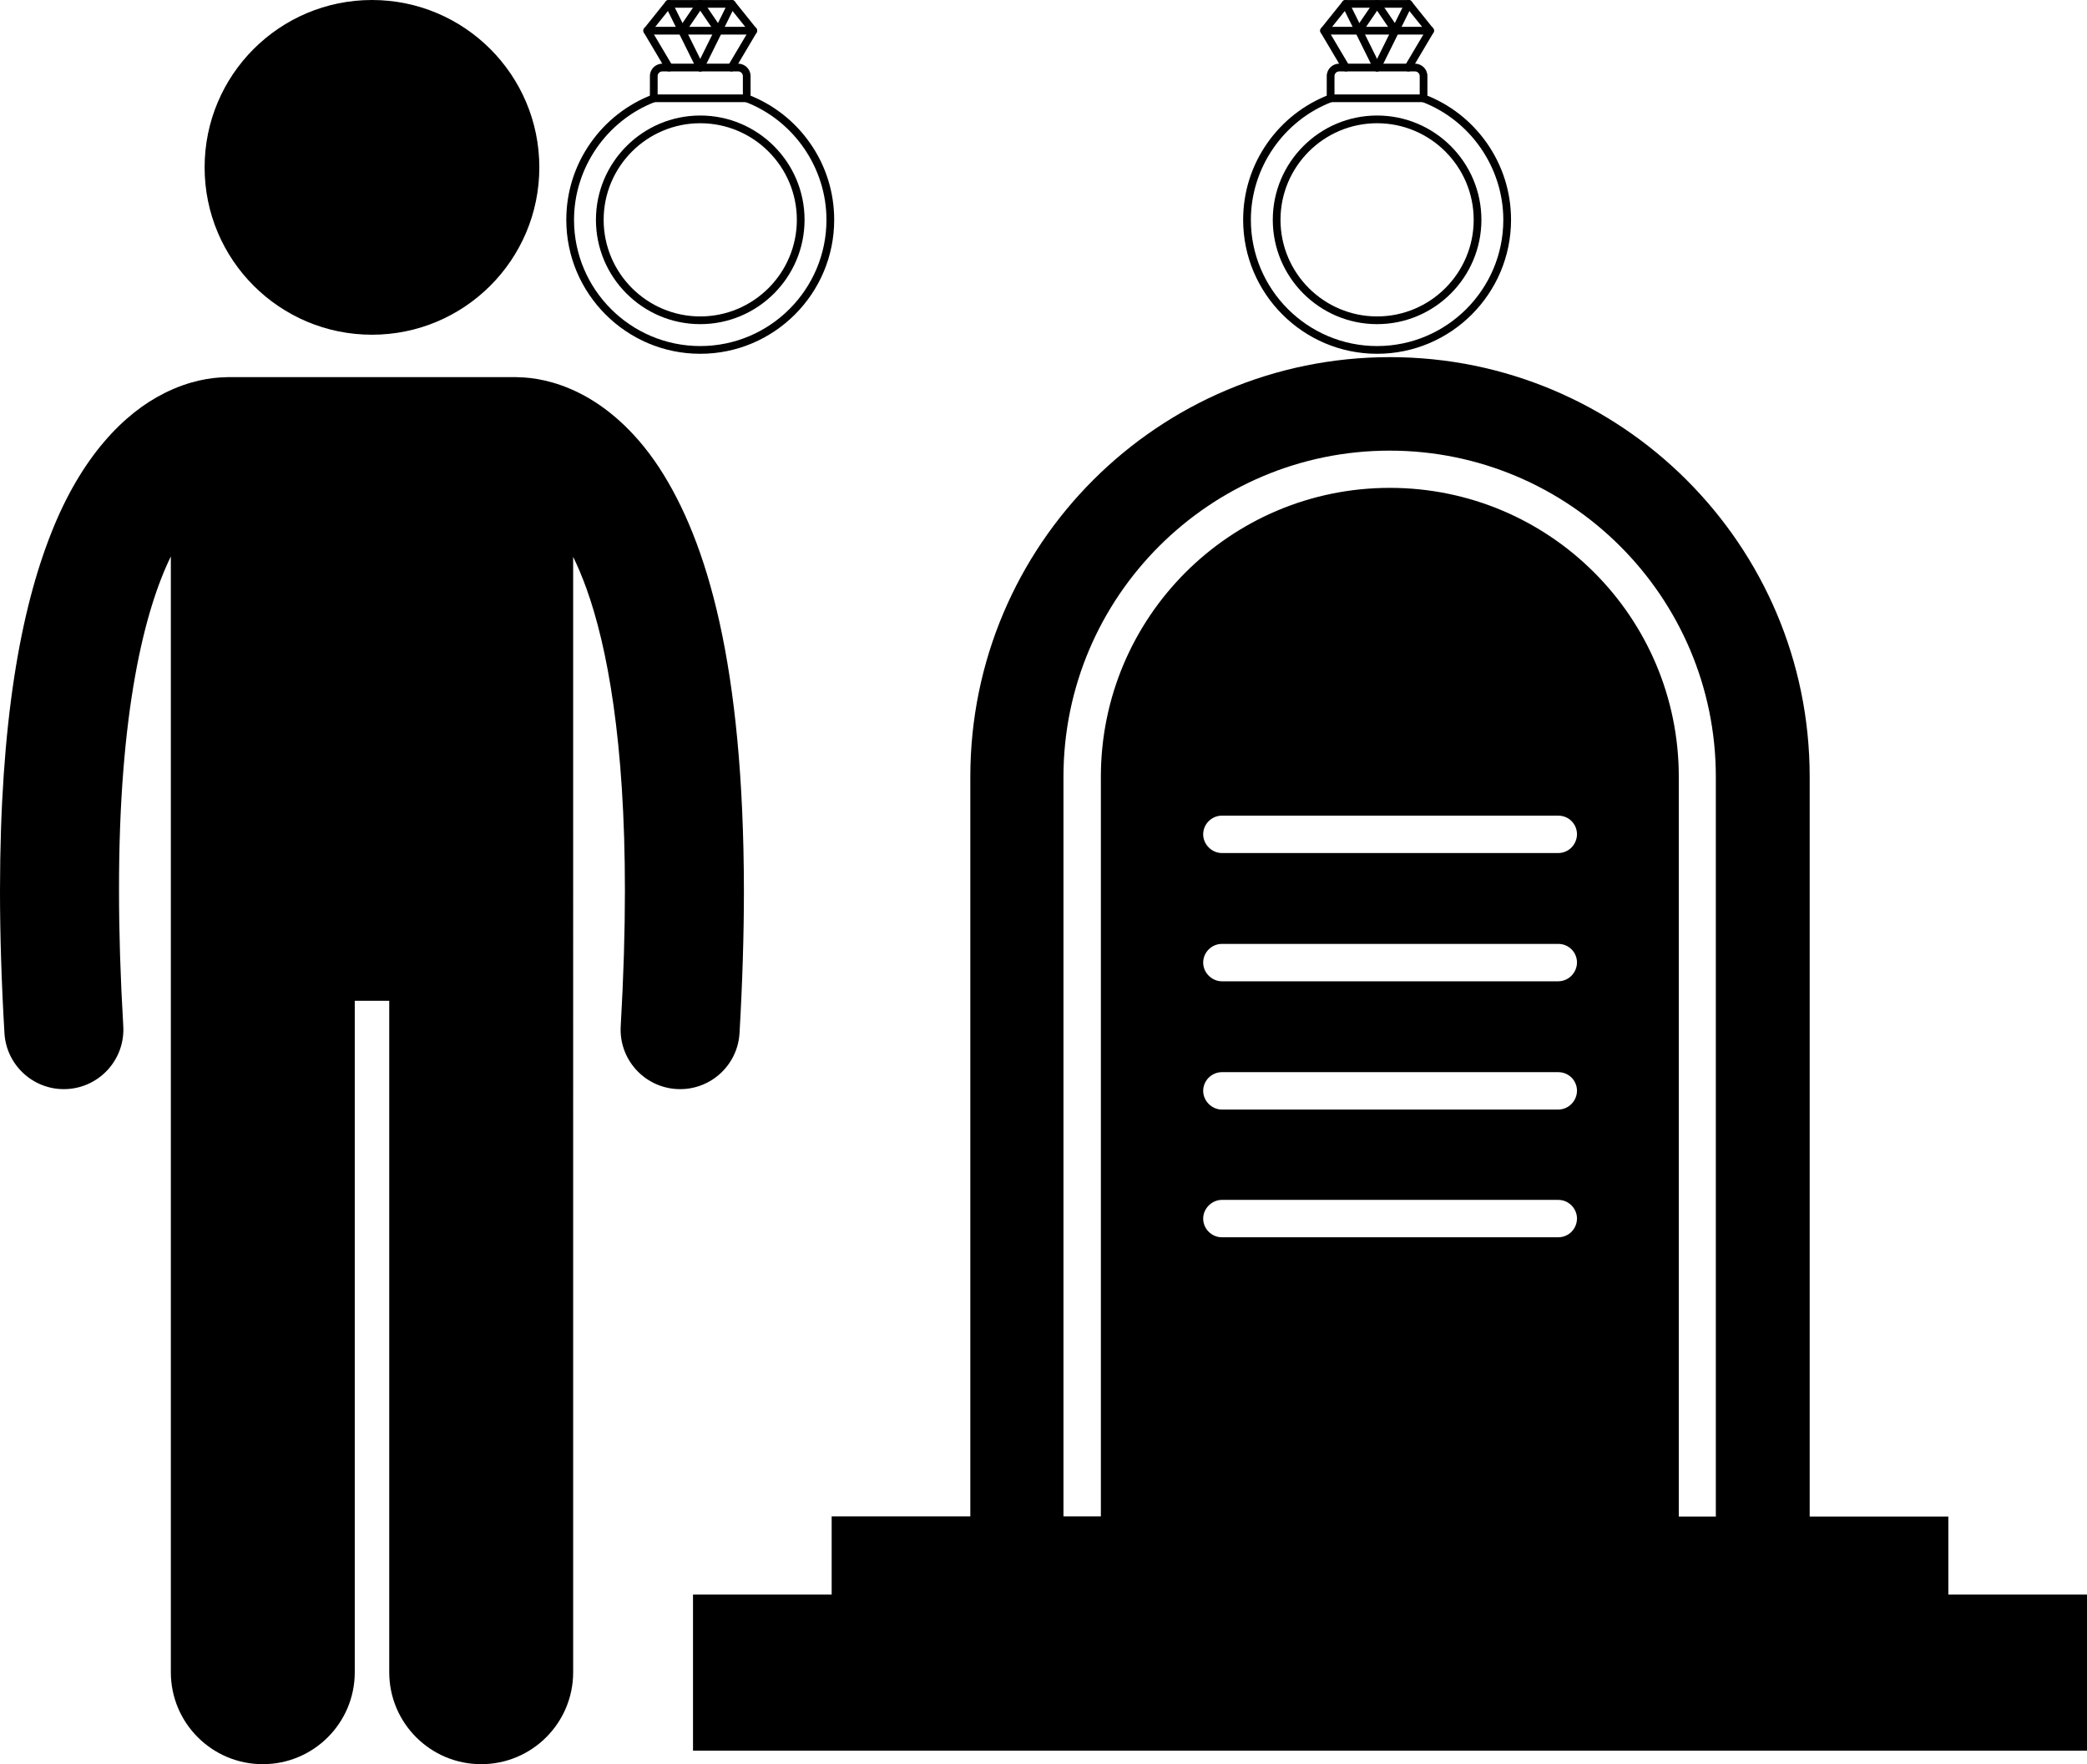 <?xml version="1.0" encoding="UTF-8"?>
<svg id="Layer_1" data-name="Layer 1" xmlns="http://www.w3.org/2000/svg" viewBox="0 0 1419.636 1200.002">
  <defs>
    <style>
      .cls-1 {
        fill-rule: evenodd;
      }
    </style>
  </defs>
  <path d="M462.666,740.84c21.289,0,39.129-16.605,40.383-38.117,2.027-35.082,2.977-67.281,2.988-96.918-.211-152.7-24.594-237.22-57.859-288.04-16.625-25.223-36.059-41.406-54.023-50.367-17-8.559-31.953-10.613-41.117-10.781-.754-.047-1.508-.109-2.273-.109l-195.46-.004c-.773,0-1.527.07-2.293.109-9.168.176-24.129,2.211-41.121,10.777-27.215,13.5-56.547,43.016-77.09,95.32C14.016,415.218.071,491.14,0,605.79c0,29.633.965,61.855,3.027,96.949,1.27,21.492,19.098,38.094,40.359,38.094.805,0,1.609-.023,2.422-.07,22.312-1.316,39.336-20.465,38.043-42.781-1.984-33.645-2.898-64.297-2.898-92.191-.16-122.54,17.703-191.37,35.254-227.28v758.94c0,34.555,28.016,62.551,62.551,62.551s62.559-27.992,62.559-62.551v-456.71h23.449v456.71c0,34.555,28.016,62.551,62.551,62.551s62.559-27.992,62.559-62.551l-.004-758.69c3,6.152,6.019,13.199,9,21.426,14.258,39.535,26.25,104.39,26.211,205.61,0,27.902-.906,58.562-2.852,92.211-1.301,22.316,15.734,41.461,38.051,42.758.801.055,1.602.074,2.391.074h-.007Z"/>
  <path d="M366.866,113.84c0,62.871-50.965,113.84-113.84,113.84s-113.84-50.965-113.84-113.84S190.155,0,253.026,0s113.84,50.965,113.84,113.84Z"/>
  <path d="M1325.317,1031.563h-94.32v-503.16c0-79.078-32.039-150.24-83.641-201.84-51.602-51.602-123-83.641-201.84-83.641-157.56,0-285.48,127.56-285.48,285.48v503.04h-94.32v53.16h-94.32v106.2h948.24v-106.2h-94.32v-53.039ZM1059.877,841.603h-228.72c-6.84,0-12.719-5.641-12.719-12.719,0-6.84,5.879-12.719,12.719-12.719h228.84c7.078,0,12.719,5.879,12.719,12.719-.121,7.078-5.641,12.719-12.84,12.719h.001ZM1059.877,754.724h-228.72c-6.84,0-12.719-5.879-12.719-12.719,0-7.078,5.879-12.719,12.719-12.719h228.84c7.078,0,12.719,5.641,12.719,12.719-.121,6.84-5.641,12.719-12.84,12.719h.001ZM1059.877,667.482h-228.72c-6.84,0-12.719-5.879-12.719-12.719,0-7.078,5.879-12.719,12.719-12.719h228.84c7.078,0,12.719,5.641,12.719,12.719-.121,6.84-5.641,12.719-12.84,12.719h.001ZM1059.877,580.244h-228.72c-6.84,0-12.719-5.879-12.719-12.719,0-7.078,5.879-12.719,12.719-12.719h228.84c7.078,0,12.719,5.641,12.719,12.719-.121,6.957-5.641,12.719-12.84,12.719h.001ZM1167.397,1031.564h-25.441l.004-503.16c0-108.6-87.961-196.56-196.56-196.56s-196.56,87.961-196.56,196.56v503.04h-25.441l-.004-503.04c0-122.52,99.602-221.88,221.88-221.88s221.88,99.359,221.88,221.88l.004,503.16h.238Z"/>
  <path class="cls-1" d="M936.739,83.82c-36.236,0-65.707,29.471-65.707,65.707s29.471,65.707,65.707,65.707,65.707-29.471,65.707-65.707-29.471-65.707-65.707-65.707ZM936.739,220.485c-39.13,0-70.956-31.838-70.956-70.956s31.827-70.956,70.956-70.956,70.956,31.827,70.956,70.956-31.838,70.956-70.956,70.956Z"/>
  <path class="cls-1" d="M936.739,240.645c-50.237,0-91.114-40.865-91.114-91.114,0-18.815,5.686-36.872,16.451-52.227,10.52-15.003,25.087-26.375,42.133-32.901,1.352-.511,2.875.16,3.397,1.512s-.16,2.875-1.512,3.397c-33.019,12.628-55.21,44.87-55.21,80.222,0,47.339,38.514,85.853,85.864,85.853s85.853-38.514,85.853-85.853c0-35.352-22.19-67.592-55.21-80.222-1.352-.522-2.034-2.034-1.512-3.397.522-1.352,2.034-2.034,3.397-1.512,17.047,6.527,31.615,17.899,42.133,32.901,10.765,15.354,16.451,33.414,16.451,52.227,0,50.237-40.865,91.114-91.114,91.114h-.006Z"/>
  <path class="cls-1" d="M907.754,64.228h57.979v-12.469c0-1.757-1.427-3.184-3.184-3.184h-51.612c-1.746,0-3.184,1.427-3.184,3.184v12.469ZM968.35,69.477h-63.226c-1.448,0-2.63-1.182-2.63-2.63v-15.099c0-4.643,3.791-8.433,8.433-8.433h51.612c4.653,0,8.433,3.791,8.433,8.433v15.099c0,1.448-1.182,2.63-2.63,2.63h.008Z"/>
  <path class="cls-1" d="M957.937,48.588c-.458,0-.916-.117-1.342-.362-1.246-.735-1.661-2.353-.916-3.599l13.949-23.531-12.692-15.823h-40.386l-12.692,15.823,13.949,23.531c.735,1.246.33,2.864-.916,3.599s-2.864.33-3.599-.916l-14.875-25.096c-.554-.937-.479-2.13.202-2.981l14.63-18.229c.5-.628,1.256-.98,2.044-.98h42.9c.799,0,1.544.362,2.044.99l14.63,18.229c.681.852.767,2.044.202,2.981l-14.875,25.096c-.49.831-1.363,1.288-2.257,1.288l-.002-.021Z"/>
  <path class="cls-1" d="M972.814,23.49h-72.151c-1.448,0-2.63-1.182-2.63-2.63s1.182-2.63,2.63-2.63h72.151c1.459,0,2.63,1.182,2.63,2.63s-1.171,2.63-2.63,2.63Z"/>
  <path class="cls-1" d="M949.167,23.49c-.841,0-1.661-.405-2.172-1.139l-12.426-18.24c-.82-1.203-.511-2.832.692-3.652s2.832-.5,3.652.692l12.426,18.229c.82,1.203.511,2.832-.692,3.652-.458.309-.969.458-1.48.458h0Z"/>
  <path class="cls-1" d="M936.739,48.588c-.394,0-.788-.085-1.161-.277-1.299-.639-1.831-2.215-1.193-3.514l21.455-43.327c.639-1.299,2.215-1.831,3.514-1.193s1.831,2.215,1.193,3.514l-21.445,43.327c-.458.926-1.395,1.459-2.353,1.459l-.011.011Z"/>
  <path class="cls-1" d="M924.312,23.49c-.511,0-1.022-.149-1.48-.458-1.193-.82-1.512-2.449-.692-3.652l12.426-18.229c.82-1.203,2.449-1.512,3.652-.692s1.512,2.449.692,3.652l-12.426,18.24c-.511.745-1.331,1.139-2.172,1.139h0Z"/>
  <path class="cls-1" d="M936.739,48.588c-.969,0-1.895-.532-2.364-1.459l-21.445-43.327c-.65-1.299-.106-2.875,1.182-3.514,1.299-.65,2.875-.117,3.514,1.193l21.455,43.327c.639,1.299.106,2.875-1.193,3.525-.373.181-.777.277-1.161.277l.011-.021Z"/>
  <path class="cls-1" d="M476.327,83.82c-36.236,0-65.707,29.471-65.707,65.707s29.471,65.707,65.707,65.707,65.707-29.471,65.707-65.707-29.471-65.707-65.707-65.707ZM476.327,220.485c-39.13,0-70.956-31.838-70.956-70.956s31.827-70.956,70.956-70.956,70.956,31.827,70.956,70.956-31.838,70.956-70.956,70.956Z"/>
  <path class="cls-1" d="M476.327,240.645c-50.237,0-91.114-40.865-91.114-91.114,0-18.815,5.686-36.872,16.451-52.227,10.52-15.003,25.087-26.375,42.133-32.901,1.352-.511,2.875.16,3.397,1.512s-.16,2.875-1.512,3.397c-33.019,12.628-55.21,44.87-55.21,80.222,0,47.339,38.514,85.853,85.864,85.853s85.853-38.514,85.853-85.853c0-35.352-22.19-67.592-55.21-80.222-1.352-.522-2.034-2.034-1.512-3.397.522-1.352,2.034-2.034,3.397-1.512,17.047,6.527,31.615,17.899,42.133,32.901,10.765,15.354,16.451,33.414,16.451,52.227,0,50.237-40.865,91.114-91.114,91.114h-.006Z"/>
  <path class="cls-1" d="M447.342,64.228h57.979v-12.469c0-1.757-1.427-3.184-3.184-3.184h-51.612c-1.746,0-3.184,1.427-3.184,3.184v12.469ZM507.938,69.477h-63.226c-1.448,0-2.63-1.182-2.63-2.63v-15.099c0-4.643,3.791-8.433,8.433-8.433h51.612c4.653,0,8.433,3.791,8.433,8.433v15.099c0,1.448-1.182,2.63-2.63,2.63h.008Z"/>
  <path class="cls-1" d="M497.525,48.588c-.458,0-.916-.117-1.342-.362-1.246-.735-1.661-2.353-.916-3.599l13.949-23.531-12.692-15.823h-40.386l-12.692,15.823,13.949,23.531c.735,1.246.33,2.864-.916,3.599s-2.864.33-3.599-.916l-14.875-25.096c-.554-.937-.479-2.13.202-2.981l14.63-18.229c.5-.628,1.256-.98,2.044-.98h42.9c.799,0,1.544.362,2.044.99l14.63,18.229c.681.852.767,2.044.202,2.981l-14.875,25.096c-.49.831-1.363,1.288-2.257,1.288l-.002-.021Z"/>
  <path class="cls-1" d="M512.401,23.49h-72.151c-1.448,0-2.63-1.182-2.63-2.63s1.182-2.63,2.63-2.63h72.151c1.459,0,2.63,1.182,2.63,2.63s-1.171,2.63-2.63,2.63Z"/>
  <path class="cls-1" d="M488.755,23.49c-.841,0-1.661-.405-2.172-1.139l-12.426-18.24c-.82-1.203-.511-2.832.692-3.652s2.832-.5,3.652.692l12.426,18.229c.82,1.203.511,2.832-.692,3.652-.458.309-.969.458-1.48.458h0Z"/>
  <path class="cls-1" d="M476.327,48.588c-.394,0-.788-.085-1.161-.277-1.299-.639-1.831-2.215-1.193-3.514L495.429,1.47c.639-1.299,2.215-1.831,3.514-1.193s1.831,2.215,1.193,3.514l-21.445,43.327c-.458.926-1.395,1.459-2.353,1.459l-.011.011Z"/>
  <path class="cls-1" d="M463.9,23.49c-.511,0-1.022-.149-1.48-.458-1.193-.82-1.512-2.449-.692-3.652l12.426-18.229c.82-1.203,2.449-1.512,3.652-.692s1.512,2.449.692,3.652l-12.426,18.24c-.511.745-1.331,1.139-2.172,1.139h0Z"/>
  <path class="cls-1" d="M476.327,48.588c-.969,0-1.895-.532-2.364-1.459l-21.445-43.327c-.65-1.299-.106-2.875,1.182-3.514,1.299-.65,2.875-.117,3.514,1.193l21.455,43.327c.639,1.299.106,2.875-1.193,3.525-.373.181-.777.277-1.161.277l.011-.021Z"/>
</svg>